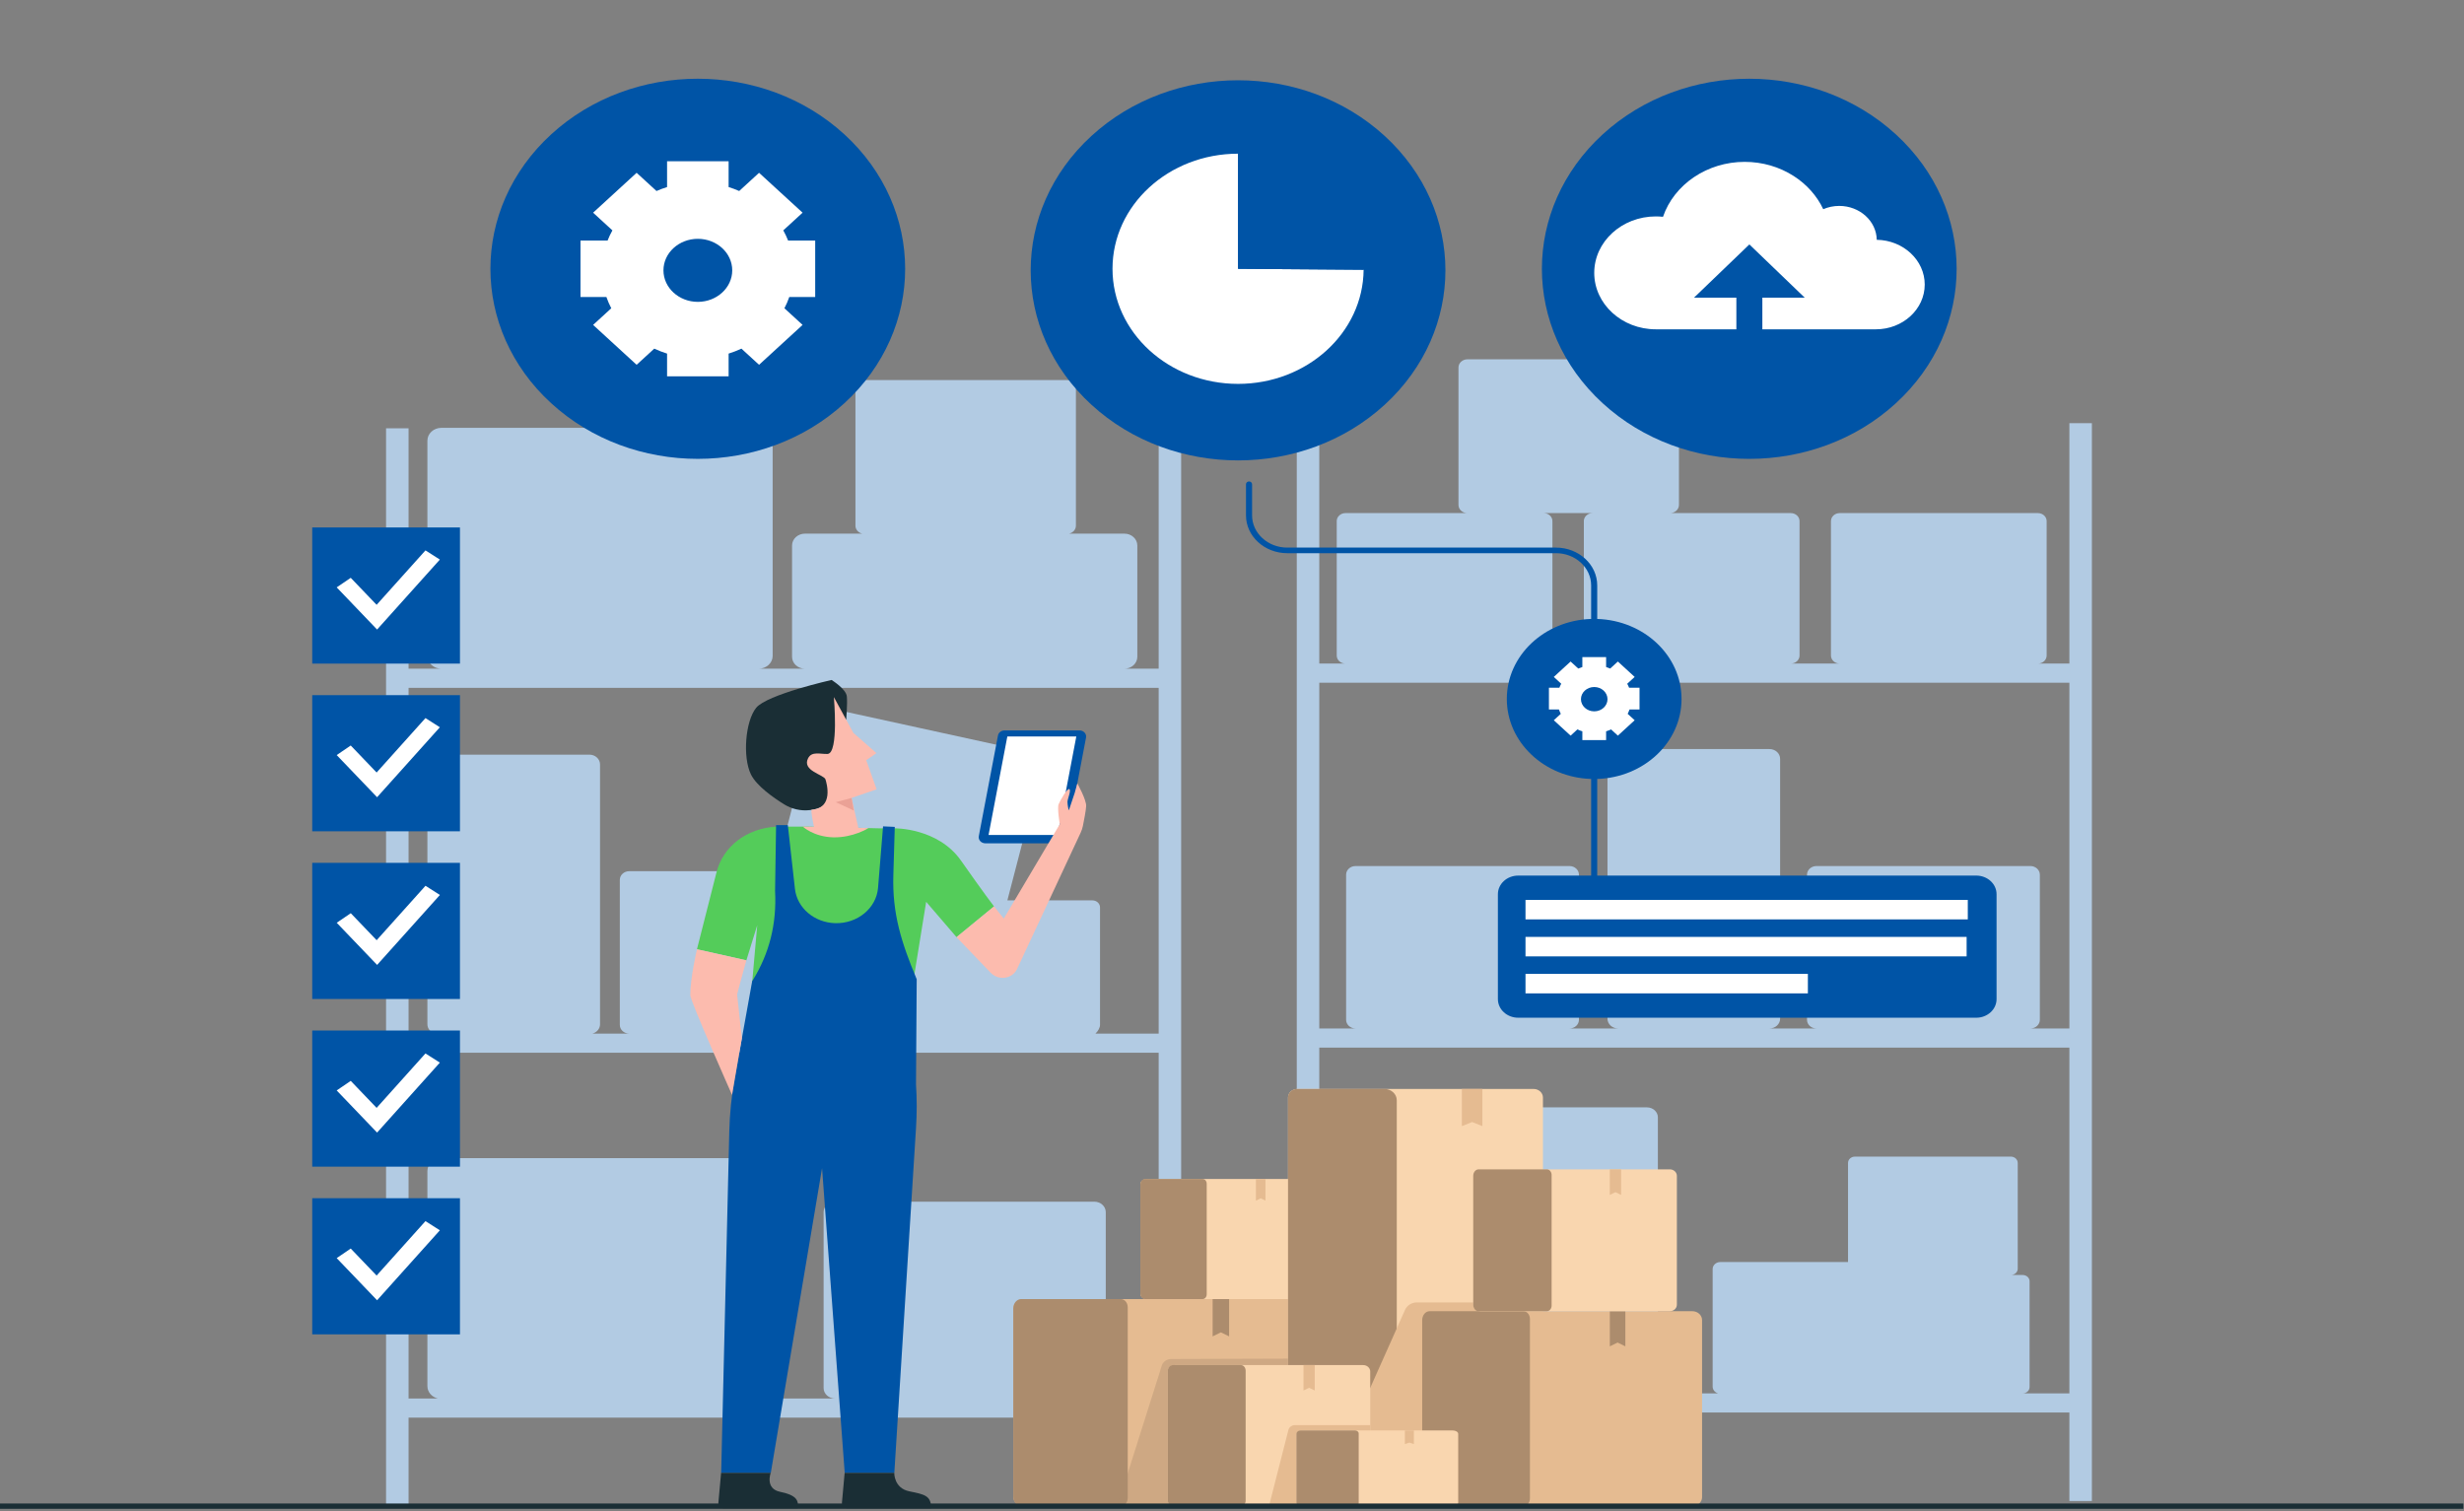 <svg width="318" height="195" viewBox="0 0 318 195" fill="none" xmlns="http://www.w3.org/2000/svg">
<rect x="0" y="0" width="318" height="195" fill="#808080" stroke="none"/>
<path d="M149.536 55.273V86.296H145.111C146.033 86.296 146.781 85.611 146.781 84.765V70.397C146.781 69.552 146.033 68.867 145.111 68.867H137.969C138.476 68.756 138.854 68.341 138.854 67.842V50.108C138.854 49.524 138.338 49.052 137.702 49.052H125.952H123.303H111.554C110.917 49.052 110.402 49.524 110.402 50.108V67.842C110.402 68.341 110.78 68.756 111.286 68.867H103.891C102.968 68.867 102.221 69.552 102.221 70.397V84.765C102.221 85.611 102.968 86.296 103.891 86.296H97.915C98.912 86.296 99.719 85.555 99.719 84.642V56.867C99.719 55.954 98.912 55.213 97.915 55.213H79.514H75.365H56.964C55.968 55.213 55.16 55.954 55.16 56.867V84.642C55.16 85.555 55.968 86.296 56.964 86.296H52.728V55.273H49.824V194.374H52.728V182.951H149.536V194.374H152.439V55.273H149.536ZM149.536 180.48H141.234C142.048 180.48 142.708 179.875 142.708 179.129V156.431C142.708 155.684 142.048 155.079 141.234 155.079H126.196H122.805H107.768C106.954 155.079 106.294 155.684 106.294 156.431V179.129C106.294 179.875 106.954 180.48 107.768 180.48H98.371C99.146 180.294 99.72 179.654 99.72 178.886V151.111C99.72 150.198 98.912 149.457 97.916 149.457H79.514H75.365H56.964C55.968 149.457 55.16 150.198 55.16 151.111V178.886C55.16 179.654 55.734 180.294 56.508 180.48H52.728V135.858H149.536V180.48ZM118.598 116.195C118.053 116.195 117.612 116.599 117.612 117.099V132.279C117.612 132.607 117.735 133.092 117.973 133.388H108.826C109.498 133.388 110.042 132.889 110.042 132.273V113.603L121.898 116.195H118.598ZM149.536 133.388H141.376C141.708 133.092 141.966 132.607 141.966 132.279V117.099C141.966 116.599 141.525 116.195 140.98 116.195H130.923H130.01L134.597 98.569C134.753 97.97 134.349 97.368 133.696 97.226L121.625 94.587L118.904 93.992L106.833 91.354C106.18 91.211 105.524 91.581 105.368 92.18L100.627 110.399C100.471 110.998 100.875 111.6 101.528 111.742L104.662 112.428H96.417H93.619H81.21C80.538 112.428 79.994 112.927 79.994 113.543V132.273C79.994 132.889 80.538 133.388 81.21 133.388H76.463C77.027 133.231 77.44 132.756 77.44 132.188V98.649C77.44 97.953 76.825 97.389 76.066 97.389H68.375H64.225H56.534C55.775 97.389 55.16 97.953 55.16 98.649V132.188C55.16 132.756 55.573 133.231 56.136 133.388H52.728V88.766H149.536V133.388Z" fill="#B2CBE3"/>
<path d="M267.071 54.611V85.633H263.01C263.633 85.633 264.137 85.171 264.137 84.6V67.249C264.137 66.678 263.633 66.216 263.01 66.216H251.515H248.923H237.428C236.805 66.216 236.301 66.678 236.301 67.249V84.6C236.301 85.171 236.805 85.633 237.428 85.633H231.118C231.74 85.633 232.245 85.171 232.245 84.6V67.249C232.245 66.678 231.741 66.216 231.118 66.216H219.623H217.031H215.529C216.165 66.216 216.681 65.743 216.681 65.16V47.425C216.681 46.842 216.165 46.37 215.529 46.37H203.78H201.131H189.381C188.745 46.37 188.229 46.842 188.229 47.425V65.16C188.229 65.743 188.745 66.216 189.381 66.216H187.731H185.139H173.643C173.021 66.216 172.516 66.678 172.516 67.249V84.6C172.516 85.171 173.021 85.633 173.643 85.633H170.263V54.611H167.359V193.711H170.263V182.288H267.071V193.711H269.975V54.611H267.071ZM199.226 66.216H205.535C204.913 66.216 204.408 66.678 204.408 67.249V84.6C204.408 85.171 204.913 85.633 205.535 85.633H199.226C199.848 85.633 200.353 85.171 200.353 84.6V67.249C200.353 66.678 199.848 66.216 199.226 66.216ZM267.071 88.104V132.725H262.042C262.714 132.725 263.259 132.226 263.259 131.61V112.88C263.259 112.264 262.714 111.765 262.042 111.765H249.633H246.835H234.427C233.755 111.765 233.21 112.264 233.21 112.88V131.61C233.21 132.226 233.755 132.725 234.427 132.725H228.365C229.123 132.725 229.738 132.161 229.738 131.466V97.926C229.738 97.231 229.123 96.667 228.365 96.667H220.673H216.524H208.833C208.074 96.667 207.459 97.231 207.459 97.926V131.466C207.459 132.161 208.074 132.725 208.833 132.725H202.559C203.231 132.725 203.775 132.226 203.775 131.61V112.88C203.775 112.264 203.231 111.765 202.559 111.765H190.15H187.352H174.943C174.271 111.765 173.727 112.264 173.727 112.88V131.61C173.727 132.226 174.271 132.725 174.943 132.725H170.263V88.104H267.071ZM261.047 179.817C261.537 179.817 261.934 179.454 261.934 179.005V165.353C261.934 164.905 261.537 164.541 261.047 164.541H259.518C260.008 164.541 260.405 164.177 260.405 163.728V150.077C260.405 149.628 260.008 149.264 259.518 149.264H250.474H248.435H239.391C238.901 149.264 238.504 149.628 238.504 150.077V162.869H234.344H232.076H222.019C221.474 162.869 221.033 163.274 221.033 163.773V178.954C221.033 179.365 221.333 179.707 221.743 179.817H212.557C213.334 179.817 213.964 179.24 213.964 178.528V144.198C213.964 143.486 213.334 142.908 212.557 142.908H208.629H206.288H187.352H185.011H181.085C180.308 142.908 179.678 143.486 179.678 144.198V178.528C179.678 179.24 180.308 179.817 181.085 179.817H170.263V135.196H267.071V179.817H261.047Z" fill="#B2CBE3"/>
<path fill-rule="evenodd" clip-rule="evenodd" d="M126.322 107.909L128.798 94.913C128.87 94.536 129.227 94.262 129.644 94.262H139.317C139.85 94.262 140.254 94.702 140.162 95.184L137.686 108.18C137.614 108.557 137.257 108.831 136.84 108.831H127.167C126.634 108.831 126.23 108.391 126.322 107.909Z" fill="#0054A6"/>
<path fill-rule="evenodd" clip-rule="evenodd" d="M136.485 107.755H127.582L130.005 95.044H138.907L136.485 107.755Z" fill="white"/>
<path fill-rule="evenodd" clip-rule="evenodd" d="M115.467 106.897C115.467 106.897 121.047 106.816 124.03 111.069C127.013 115.322 128.287 116.974 128.287 116.974L123.45 120.943L119.529 116.38L117.939 126.195L116.809 135.913L114.345 135.83L96.326 135.228L97.729 119.396L96.326 123.932L89.949 122.505L92.448 112.666C93.253 109.286 96.325 106.867 100.261 106.677H104.211L113.423 106.897H115.467Z" fill="#54CC5A"/>
<path fill-rule="evenodd" clip-rule="evenodd" d="M118.22 145.558C118.339 143.681 118.338 141.8 118.218 139.923L118.309 126.373C116.352 121.688 115.136 117.938 115.295 112.924L115.478 106.712L113.967 106.643L113.318 114.59C113.093 117.218 110.653 119.221 107.777 119.136C105.083 119.057 102.869 117.164 102.594 114.706L101.676 106.486H100.159L100.03 114.969C100.256 119.214 99.298 123.032 97.153 126.5C97.107 126.575 97.077 126.611 97.077 126.611L94.809 139.211C94.405 141.46 94.174 143.732 94.12 146.011L93.074 190.083H99.478L106.093 150.753L109.018 190.083H115.421L118.22 145.558Z" fill="#0054A6"/>
<path fill-rule="evenodd" clip-rule="evenodd" d="M115.411 190.083C115.411 190.083 115.359 192.055 117.356 192.458C119.352 192.862 120.171 193.018 120.171 194.644H109.383C108.958 194.644 108.624 194.311 108.659 193.923L109.008 190.083L115.411 190.083Z" fill="#1A2E35"/>
<path fill-rule="evenodd" clip-rule="evenodd" d="M99.466 190.083C99.466 190.083 98.699 192.121 100.695 192.525C102.692 192.929 103.14 193.588 102.933 194.645H93.438C93.013 194.645 92.678 194.311 92.713 193.923L93.063 190.083L99.466 190.083Z" fill="#1A2E35"/>
<path fill-rule="evenodd" clip-rule="evenodd" d="M96.324 123.933C96.324 123.933 95.135 128.221 95.135 128.335C95.135 128.449 95.741 134.002 95.741 134.002L94.478 141.306C94.478 141.306 89.087 129.174 89.086 128.437C89.084 126.183 89.947 122.505 89.947 122.505L96.324 123.933Z" fill="#FCBBAE"/>
<path fill-rule="evenodd" clip-rule="evenodd" d="M139.04 101.096L138.697 102.335C138.697 102.335 137.972 104.481 137.951 104.557C137.93 104.633 137.764 103.892 137.764 103.493C137.764 103.095 138.262 102.031 138.013 101.841C137.764 101.652 136.832 103.284 136.625 103.778C136.418 104.272 136.772 106.368 136.772 106.368L129.548 118.545L128.286 116.974L123.449 120.943L127.847 125.531C128.192 125.89 128.666 126.137 129.185 126.185C130.066 126.268 130.881 125.823 131.233 125.106L139.466 107.467C139.6 107.18 139.699 106.88 139.761 106.573C139.902 105.877 140.15 104.591 140.179 104.025C140.221 103.228 139.04 101.096 139.04 101.096Z" fill="#FCBBAE"/>
<path fill-rule="evenodd" clip-rule="evenodd" d="M107.32 87.752C107.32 87.752 98.983 89.627 97.588 91.346C96.193 93.064 95.818 97.714 96.92 99.951C97.644 101.424 99.81 102.94 101.205 103.804C102.168 104.4 103.331 104.675 104.485 104.548C105.683 104.416 106.991 103.957 107.13 102.599C107.392 100.036 108.29 92.556 108.29 92.556L109.208 92.887C109.208 92.887 109.383 90.84 109.292 89.875C109.2 88.91 107.32 87.752 107.32 87.752Z" fill="#1A2E35"/>
<path fill-rule="evenodd" clip-rule="evenodd" d="M110.776 106.834L109.906 102.975L113.135 101.863L111.799 98.112L113.11 97.192L110.13 94.571L107.617 89.961C107.617 89.961 108.272 97.218 106.806 97.296C105.897 97.345 104.765 96.903 104.286 97.862C103.474 99.488 106.334 99.954 106.535 100.583C106.701 101.105 107.605 104.283 104.76 104.493C104.59 104.506 104.984 106.414 105.026 106.55L105.053 106.697L103.609 106.677C103.609 106.677 104.99 107.996 107.546 108.059C110.101 108.122 112.089 106.865 112.089 106.865L110.776 106.834Z" fill="#FCBBAE"/>
<path fill-rule="evenodd" clip-rule="evenodd" d="M109.905 102.975L107.859 103.522L110.191 104.605L109.905 102.975Z" fill="#EAA196"/>
<path d="M108.979 52.033C119.431 42.454 119.431 26.923 108.979 17.344C98.528 7.765 81.583 7.765 71.131 17.344C60.68 26.923 60.68 42.454 71.131 52.033C81.583 61.612 98.528 61.612 108.979 52.033Z" fill="#0054A6"/>
<path d="M105.208 38.328V31.049H101.714C101.537 30.597 101.329 30.158 101.089 29.73L103.58 27.447L97.963 22.3L95.4 24.65C94.956 24.455 94.501 24.285 94.034 24.14V20.808H86.091V24.14C85.625 24.285 85.17 24.455 84.726 24.65L82.162 22.3L76.546 27.447L79.036 29.73C78.797 30.158 78.588 30.597 78.411 31.049H74.918V38.328H78.261C78.434 38.825 78.644 39.31 78.891 39.781L76.546 41.93L82.162 47.078L84.438 44.992C84.972 45.241 85.525 45.456 86.091 45.632V48.569H94.034V45.632C94.6 45.456 95.154 45.241 95.687 44.992L97.963 47.077L103.58 41.93L101.235 39.781C101.482 39.31 101.691 38.825 101.864 38.328H105.208ZM85.624 34.888C85.624 32.645 87.615 30.82 90.063 30.82C92.51 30.82 94.501 32.645 94.501 34.888C94.501 37.131 92.51 38.956 90.063 38.956C87.615 38.956 85.624 37.131 85.624 34.888Z" fill="white"/>
<path d="M178.706 52.232C189.157 42.653 189.157 27.123 178.706 17.544C168.254 7.965 151.309 7.965 140.858 17.544C130.406 27.123 130.406 42.653 140.858 52.232C151.309 61.811 168.254 61.811 178.706 52.232Z" fill="#0054A6"/>
<path d="M159.784 19.834C150.834 19.834 143.578 26.484 143.578 34.687C143.578 42.891 150.834 49.541 159.784 49.541C168.691 49.541 175.916 42.956 175.987 34.808L159.784 34.688V19.834Z" fill="white"/>
<path d="M159.781 19.834V34.687L175.984 34.808C175.985 34.768 175.988 34.728 175.988 34.687C175.988 26.484 168.732 19.834 159.781 19.834Z" fill="#0054A6"/>
<path d="M244.682 52.035C255.134 42.456 255.134 26.925 244.682 17.346C234.231 7.767 217.286 7.767 206.834 17.346C196.383 26.925 196.383 42.456 206.834 52.035C217.286 61.614 234.231 61.614 244.682 52.035Z" fill="#0054A6"/>
<path d="M242.1 42.498H213.698C209.315 42.498 205.75 39.23 205.75 35.214C205.75 31.197 209.315 27.929 213.698 27.929C214.004 27.929 214.314 27.946 214.624 27.979C216.058 23.788 220.339 20.889 225.163 20.889C227.444 20.889 229.634 21.521 231.496 22.718C233.184 23.803 234.493 25.276 235.304 26.997C235.947 26.719 236.651 26.574 237.368 26.574C240.015 26.574 242.172 28.529 242.21 30.947C245.635 31.001 248.402 33.571 248.402 36.722C248.402 39.907 245.575 42.498 242.1 42.498Z" fill="white"/>
<path d="M232.915 38.414L225.77 31.544L218.625 38.414H224.093V46.372H227.447V38.414H232.915Z" fill="#0054A6"/>
<path d="M59.362 68.07H40.297V85.64H59.362V68.07Z" fill="#0054A6"/>
<path d="M48.666 81.243L43.453 75.803L45.266 74.569L48.606 78.054L54.91 71.029L56.768 72.215L48.666 81.243Z" fill="white"/>
<path d="M59.362 89.711H40.297V107.28H59.362V89.711Z" fill="#0054A6"/>
<path d="M48.666 102.883L43.453 97.444L45.266 96.209L48.606 99.694L54.91 92.67L56.768 93.855L48.666 102.883Z" fill="white"/>
<path d="M59.362 111.352H40.297V128.922H59.362V111.352Z" fill="#0054A6"/>
<path d="M48.67 124.524L43.457 119.085L45.27 117.851L48.61 121.336L54.914 114.311L56.772 115.497L48.67 124.524Z" fill="white"/>
<path d="M59.362 132.99H40.297V150.56H59.362V132.99Z" fill="#0054A6"/>
<path d="M48.666 146.162L43.453 140.723L45.266 139.489L48.606 142.973L54.91 135.949L56.768 137.134L48.666 146.162Z" fill="white"/>
<path d="M59.362 154.632H40.297V172.201H59.362V154.632Z" fill="#0054A6"/>
<path d="M48.666 167.802L43.453 162.362L45.266 161.128L48.606 164.613L54.91 157.588L56.768 158.774L48.666 167.802Z" fill="white"/>
<path d="M169.418 152.858V166.941C169.418 167.332 169.073 167.648 168.647 167.648H147.943C147.517 167.648 147.172 167.332 147.172 166.941V152.858C147.172 152.468 147.517 152.151 147.943 152.151H168.647C169.073 152.151 169.418 152.468 169.418 152.858Z" fill="#F9D6AF"/>
<path d="M155.736 152.769V167.03C155.736 167.371 155.503 167.648 155.216 167.648H147.765C147.437 167.648 147.172 167.332 147.172 166.941V152.858C147.172 152.468 147.437 152.151 147.765 152.151H155.216C155.503 152.151 155.736 152.427 155.736 152.769Z" fill="#AC8C6D"/>
<path d="M163.32 154.945L162.703 154.642L162.086 154.945V152.151H163.32V154.945Z" fill="#E5BB91"/>
<path d="M169.143 168.865V193.155C169.143 193.829 168.548 194.374 167.813 194.374H132.104C131.369 194.374 130.773 193.829 130.773 193.155V168.865C130.773 168.192 131.369 167.646 132.104 167.646H167.813C168.548 167.646 169.143 168.192 169.143 168.865Z" fill="#E5BB91"/>
<path d="M145.544 168.712V193.309C145.544 193.897 145.143 194.374 144.649 194.374H131.797C131.232 194.374 130.773 193.828 130.773 193.155V168.865C130.773 168.192 131.232 167.646 131.797 167.646H144.649C145.143 167.646 145.544 168.124 145.544 168.712Z" fill="#AC8C6D"/>
<path d="M158.629 172.465L157.565 171.943L156.5 172.465V167.647H158.629V172.465Z" fill="#AC8C6D"/>
<path d="M199.131 141.637V193.268C199.131 193.879 198.59 194.375 197.923 194.375H167.439C166.771 194.375 166.23 193.879 166.23 193.268V141.637C166.23 141.025 166.771 140.53 167.439 140.53H197.923C198.59 140.53 199.131 141.025 199.131 141.637Z" fill="#F9D6AF"/>
<path d="M180.265 141.99V192.914C180.265 193.721 179.552 194.375 178.672 194.375H167.439C166.771 194.375 166.23 193.879 166.23 193.268V141.637C166.23 141.026 166.772 140.53 167.439 140.53H178.672C179.552 140.53 180.265 141.184 180.265 141.99Z" fill="#AC8C6D"/>
<path d="M191.314 145.327L189.991 144.8L188.668 145.327V140.53H191.314V145.327Z" fill="#E5BB91"/>
<g opacity="0.4">
<path d="M166.228 194.375H144.203L149.944 176.218C150.1 175.725 150.591 175.385 151.151 175.383L166.228 175.335L166.228 194.375Z" fill="#AC8C6D"/>
</g>
<path d="M196.889 194.375H170.027L181.337 169.028C181.594 168.454 182.204 168.078 182.881 168.078H196.889V194.375Z" fill="#E5BB91"/>
<path d="M219.666 170.361V193.226C219.666 193.86 219.106 194.373 218.414 194.373H184.8C184.108 194.373 183.547 193.86 183.547 193.226V170.361C183.547 169.727 184.108 169.213 184.8 169.213H218.414C219.106 169.214 219.666 169.727 219.666 170.361Z" fill="#E5BB91"/>
<path d="M197.451 170.216V193.37C197.451 193.924 197.074 194.373 196.608 194.373H184.511C183.978 194.373 183.547 193.86 183.547 193.226V170.361C183.547 169.727 183.978 169.213 184.511 169.213H196.608C197.074 169.214 197.451 169.662 197.451 170.216Z" fill="#AC8C6D"/>
<path d="M209.766 173.748L208.764 173.257L207.762 173.748V169.213H209.766V173.748Z" fill="#AC8C6D"/>
<path d="M176.839 176.997V193.544C176.839 194.003 176.433 194.375 175.933 194.375H151.606C151.105 194.375 150.699 194.003 150.699 193.544V176.997C150.699 176.538 151.105 176.167 151.606 176.167H175.933C176.433 176.167 176.839 176.538 176.839 176.997Z" fill="#F9D6AF"/>
<path d="M160.762 176.892V193.649C160.762 194.05 160.489 194.375 160.152 194.375H151.397C151.011 194.375 150.699 194.003 150.699 193.544V176.997C150.699 176.538 151.012 176.167 151.397 176.167H160.152C160.489 176.167 160.762 176.491 160.762 176.892Z" fill="#AC8C6D"/>
<path d="M169.677 179.448L168.952 179.093L168.227 179.448V176.167H169.677V179.448Z" fill="#E5BB91"/>
<path d="M176.839 183.911H167.136C166.729 183.911 166.375 184.168 166.282 184.531L163.77 194.375H176.839V183.911Z" fill="#E5BB91"/>
<path d="M188.194 185.045V193.928C188.194 194.175 187.87 194.374 187.47 194.374H168.037C167.637 194.374 167.312 194.175 167.312 193.928V185.045C167.312 184.799 167.637 184.6 168.037 184.6H187.47C187.87 184.6 188.194 184.799 188.194 185.045Z" fill="#F9D6AF"/>
<path d="M175.351 184.989V193.985C175.351 194.2 175.133 194.374 174.864 194.374H167.87C167.562 194.374 167.312 194.174 167.312 193.928V185.045C167.312 184.799 167.562 184.6 167.87 184.6H174.864C175.133 184.6 175.351 184.774 175.351 184.989Z" fill="#AC8C6D"/>
<path d="M182.471 186.361L181.892 186.171L181.312 186.361V184.6H182.471V186.361Z" fill="#E5BB91"/>
<path d="M216.415 151.742V168.38C216.415 168.841 216.007 169.215 215.504 169.215H191.044C190.541 169.215 190.133 168.841 190.133 168.38V151.742C190.133 151.28 190.541 150.907 191.044 150.907H215.504C216.007 150.907 216.415 151.28 216.415 151.742Z" fill="#F9D6AF"/>
<path d="M200.25 151.637V168.485C200.25 168.887 199.975 169.215 199.636 169.215H190.833C190.446 169.215 190.133 168.841 190.133 168.38V151.742C190.133 151.28 190.446 150.907 190.833 150.907H199.636C199.975 150.907 200.25 151.233 200.25 151.637Z" fill="#AC8C6D"/>
<path d="M209.216 154.207L208.487 153.849L207.758 154.207V150.907H209.216V154.207Z" fill="#E5BB91"/>
<path d="M217.017 90.202C217.017 84.615 212.18 80.067 206.135 79.877V75.547C206.135 72.857 203.748 70.668 200.812 70.668H166.127C163.626 70.668 161.591 68.803 161.591 66.51V62.491C161.591 62.292 161.415 62.131 161.198 62.131C160.981 62.131 160.805 62.292 160.805 62.491V66.51C160.805 69.201 163.192 71.389 166.127 71.389H200.813C203.314 71.389 205.349 73.254 205.349 75.547V79.877C199.305 80.067 194.467 84.615 194.467 90.202C194.467 95.788 199.305 100.337 205.35 100.526C205.35 100.53 205.349 100.532 205.349 100.536V114.526C205.349 114.725 205.525 114.887 205.742 114.887C205.959 114.887 206.135 114.725 206.135 114.526V100.536C206.135 100.532 206.134 100.53 206.134 100.526C212.179 100.337 217.017 95.788 217.017 90.202Z" fill="#0054A6"/>
<path d="M255.053 131.339H195.937C194.49 131.339 193.316 130.263 193.316 128.937V115.398C193.316 114.071 194.49 112.996 195.937 112.996H255.053C256.5 112.996 257.673 114.071 257.673 115.398V128.937C257.673 130.263 256.5 131.339 255.053 131.339Z" fill="#0054A6"/>
<path d="M253.96 116.135H196.879V118.649H253.96V116.135Z" fill="white"/>
<path d="M253.809 120.909H196.879V123.423H253.809V120.909Z" fill="white"/>
<path d="M233.322 125.682H196.879V128.197H233.322V125.682Z" fill="white"/>
<path d="M211.595 91.559V88.749H210.247C210.178 88.575 210.098 88.405 210.005 88.24L210.967 87.359L208.799 85.371L207.809 86.278C207.638 86.203 207.462 86.138 207.282 86.082V84.796H204.216V86.082C204.036 86.138 203.86 86.203 203.688 86.278L202.699 85.371L200.531 87.359L201.492 88.24C201.4 88.405 201.319 88.575 201.251 88.749H199.902V91.559H201.193C201.26 91.751 201.341 91.938 201.436 92.12L200.531 92.949L202.699 94.936L203.577 94.131C203.783 94.228 203.997 94.31 204.216 94.379V95.512H207.282V94.379C207.5 94.31 207.714 94.228 207.92 94.131L208.799 94.936L210.967 92.949L210.062 92.12C210.157 91.938 210.238 91.751 210.304 91.559L211.595 91.559ZM204.035 90.231C204.035 89.365 204.804 88.66 205.749 88.66C206.694 88.66 207.462 89.365 207.462 90.231C207.462 91.097 206.694 91.801 205.749 91.801C204.804 91.801 204.035 91.097 204.035 90.231Z" fill="white"/>
<path d="M317.92 194.032H0V194.716H317.92V194.032Z" fill="#1A2E35"/>
</svg>
